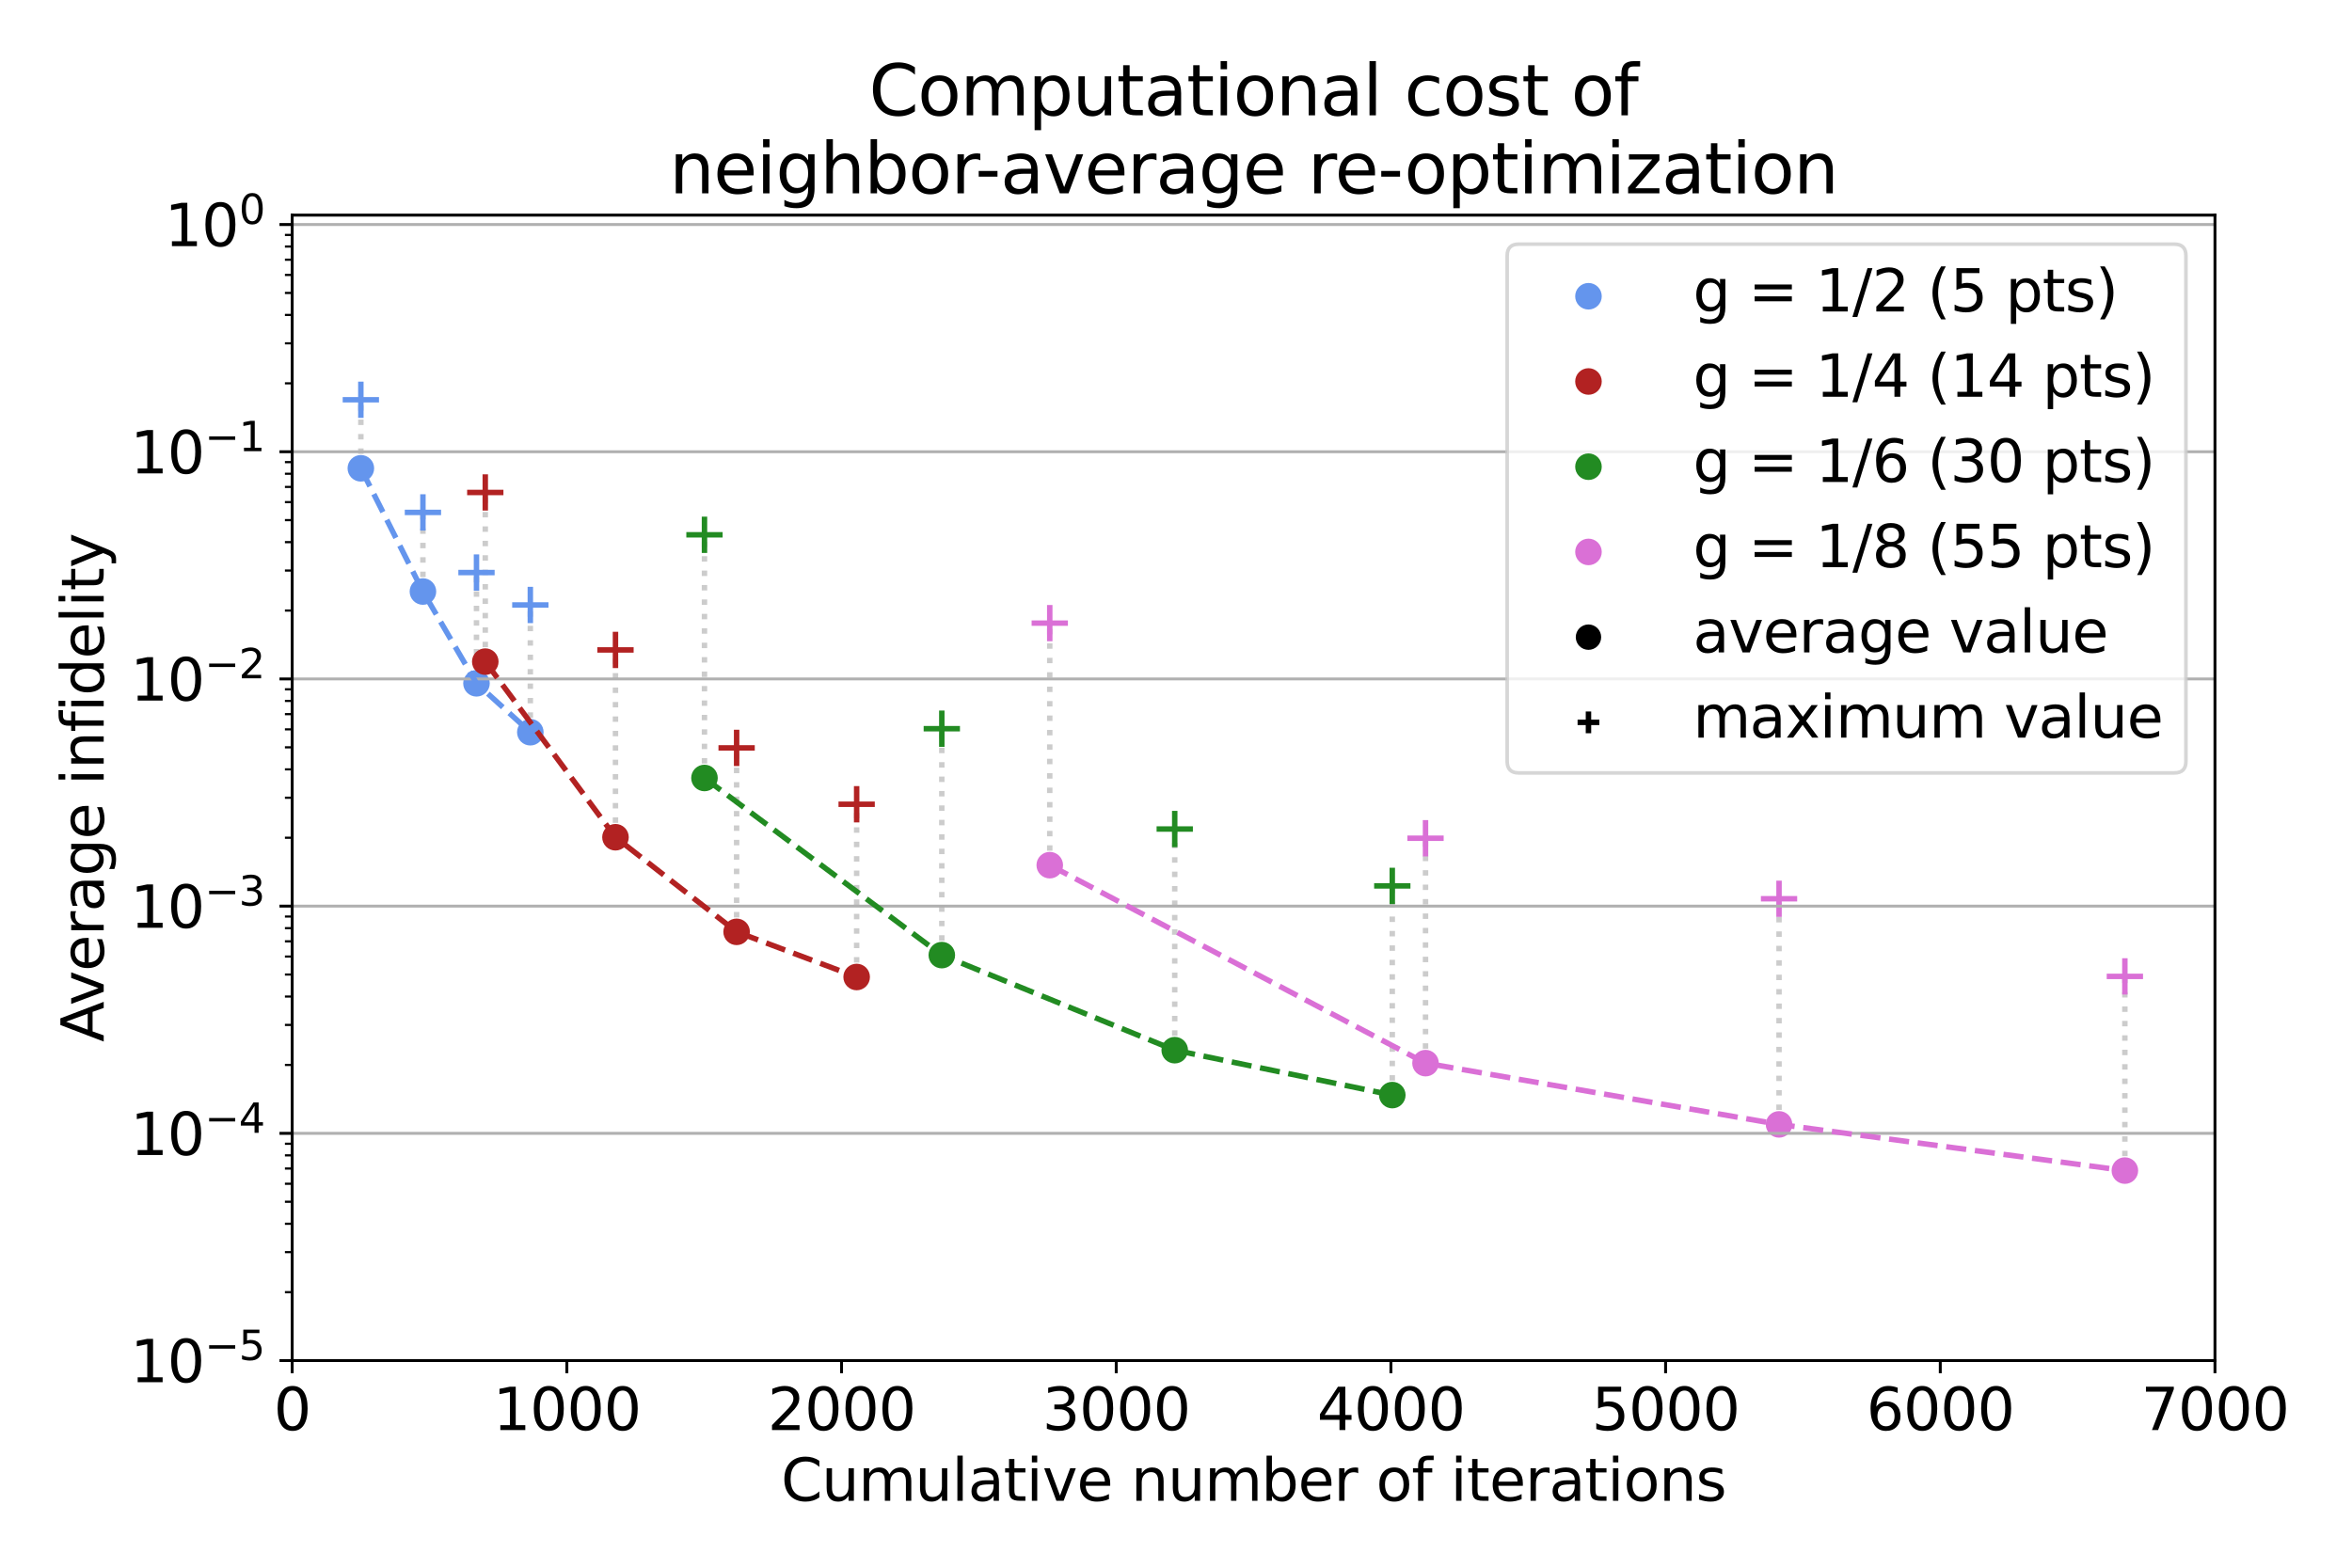<?xml version="1.0" encoding="utf-8" standalone="no"?>
<!DOCTYPE svg PUBLIC "-//W3C//DTD SVG 1.1//EN"
  "http://www.w3.org/Graphics/SVG/1.1/DTD/svg11.dtd">
<svg xmlns:xlink="http://www.w3.org/1999/xlink" width="648pt" height="432pt" viewBox="0 0 648 432" xmlns="http://www.w3.org/2000/svg" version="1.1">
 <defs>
  <style type="text/css">*{stroke-linejoin: round; stroke-linecap: butt}</style>
 </defs>
 <g id="figure_1">
  <g id="patch_1">
   <path d="M 0 432 
L 648 432 
L 648 0 
L 0 0 
z
" style="fill: #ffffff"/>
  </g>
  <g id="axes_1">
   <g id="patch_2">
    <path d="M 80.498 374.92 
L 610.245 374.92 
L 610.245 59.28 
L 80.498 59.28 
z
" style="fill: #ffffff"/>
   </g>
   <g id="line2d_1">
    <path d="M 99.418 129.05 
L 99.418 110.16 
" clip-path="url(#p701537fd81)" style="fill: none; stroke-dasharray: 1.5,2.475; stroke-dashoffset: 0; stroke: #cccccc; stroke-width: 1.5"/>
   </g>
   <g id="line2d_2">
    <path d="M 116.521 163.005 
L 116.521 141.204 
" clip-path="url(#p701537fd81)" style="fill: none; stroke-dasharray: 1.5,2.475; stroke-dashoffset: 0; stroke: #cccccc; stroke-width: 1.5"/>
   </g>
   <g id="line2d_3">
    <path d="M 131.278 188.297 
L 131.278 157.77 
" clip-path="url(#p701537fd81)" style="fill: none; stroke-dasharray: 1.5,2.475; stroke-dashoffset: 0; stroke: #cccccc; stroke-width: 1.5"/>
   </g>
   <g id="line2d_4">
    <path d="M 146.111 201.771 
L 146.111 166.704 
" clip-path="url(#p701537fd81)" style="fill: none; stroke-dasharray: 1.5,2.475; stroke-dashoffset: 0; stroke: #cccccc; stroke-width: 1.5"/>
   </g>
   <g id="line2d_5">
    <path d="M 133.7 182.323 
L 133.7 135.701 
" clip-path="url(#p701537fd81)" style="fill: none; stroke-dasharray: 1.5,2.475; stroke-dashoffset: 0; stroke: #cccccc; stroke-width: 1.5"/>
   </g>
   <g id="line2d_6">
    <path d="M 169.571 230.716 
L 169.571 179.101 
" clip-path="url(#p701537fd81)" style="fill: none; stroke-dasharray: 1.5,2.475; stroke-dashoffset: 0; stroke: #cccccc; stroke-width: 1.5"/>
   </g>
   <g id="line2d_7">
    <path d="M 202.946 256.782 
L 202.946 206.096 
" clip-path="url(#p701537fd81)" style="fill: none; stroke-dasharray: 1.5,2.475; stroke-dashoffset: 0; stroke: #cccccc; stroke-width: 1.5"/>
   </g>
   <g id="line2d_8">
    <path d="M 236.017 269.228 
L 236.017 221.628 
" clip-path="url(#p701537fd81)" style="fill: none; stroke-dasharray: 1.5,2.475; stroke-dashoffset: 0; stroke: #cccccc; stroke-width: 1.5"/>
   </g>
   <g id="line2d_9">
    <path d="M 194.091 214.385 
L 194.091 147.368 
" clip-path="url(#p701537fd81)" style="fill: none; stroke-dasharray: 1.5,2.475; stroke-dashoffset: 0; stroke: #cccccc; stroke-width: 1.5"/>
   </g>
   <g id="line2d_10">
    <path d="M 259.477 263.195 
L 259.477 200.797 
" clip-path="url(#p701537fd81)" style="fill: none; stroke-dasharray: 1.5,2.475; stroke-dashoffset: 0; stroke: #cccccc; stroke-width: 1.5"/>
   </g>
   <g id="line2d_11">
    <path d="M 323.652 289.393 
L 323.652 228.451 
" clip-path="url(#p701537fd81)" style="fill: none; stroke-dasharray: 1.5,2.475; stroke-dashoffset: 0; stroke: #cccccc; stroke-width: 1.5"/>
   </g>
   <g id="line2d_12">
    <path d="M 383.589 301.766 
L 383.589 244.128 
" clip-path="url(#p701537fd81)" style="fill: none; stroke-dasharray: 1.5,2.475; stroke-dashoffset: 0; stroke: #cccccc; stroke-width: 1.5"/>
   </g>
   <g id="line2d_13">
    <path d="M 289.219 238.409 
L 289.219 171.712 
" clip-path="url(#p701537fd81)" style="fill: none; stroke-dasharray: 1.5,2.475; stroke-dashoffset: 0; stroke: #cccccc; stroke-width: 1.5"/>
   </g>
   <g id="line2d_14">
    <path d="M 392.746 292.963 
L 392.746 230.986 
" clip-path="url(#p701537fd81)" style="fill: none; stroke-dasharray: 1.5,2.475; stroke-dashoffset: 0; stroke: #cccccc; stroke-width: 1.5"/>
   </g>
   <g id="line2d_15">
    <path d="M 490.144 309.839 
L 490.144 247.672 
" clip-path="url(#p701537fd81)" style="fill: none; stroke-dasharray: 1.5,2.475; stroke-dashoffset: 0; stroke: #cccccc; stroke-width: 1.5"/>
   </g>
   <g id="line2d_16">
    <path d="M 585.423 322.574 
L 585.423 269.061 
" clip-path="url(#p701537fd81)" style="fill: none; stroke-dasharray: 1.5,2.475; stroke-dashoffset: 0; stroke: #cccccc; stroke-width: 1.5"/>
   </g>
   <g id="PathCollection_1">
    <defs>
     <path id="me956a0ae10" d="M 0 3.162 
C 0.839 3.162 1.643 2.829 2.236 2.236 
C 2.829 1.643 3.162 0.839 3.162 0 
C 3.162 -0.839 2.829 -1.643 2.236 -2.236 
C 1.643 -2.829 0.839 -3.162 0 -3.162 
C -0.839 -3.162 -1.643 -2.829 -2.236 -2.236 
C -2.829 -1.643 -3.162 -0.839 -3.162 0 
C -3.162 0.839 -2.829 1.643 -2.236 2.236 
C -1.643 2.829 -0.839 3.162 0 3.162 
z
" style="stroke: #6495ed"/>
    </defs>
    <g clip-path="url(#p701537fd81)">
     <use xlink:href="#me956a0ae10" x="99.418" y="129.05" style="fill: #6495ed; stroke: #6495ed"/>
     <use xlink:href="#me956a0ae10" x="116.521" y="163.005" style="fill: #6495ed; stroke: #6495ed"/>
     <use xlink:href="#me956a0ae10" x="131.278" y="188.297" style="fill: #6495ed; stroke: #6495ed"/>
     <use xlink:href="#me956a0ae10" x="146.111" y="201.771" style="fill: #6495ed; stroke: #6495ed"/>
    </g>
   </g>
   <g id="PathCollection_2">
    <defs>
     <path id="mcde29a604f" d="M -5 0 
L 5 0 
M 0 5 
L 0 -5 
" style="stroke: #6495ed; stroke-width: 1.5"/>
    </defs>
    <g clip-path="url(#p701537fd81)">
     <use xlink:href="#mcde29a604f" x="99.418" y="110.16" style="fill: #6495ed; stroke: #6495ed; stroke-width: 1.5"/>
     <use xlink:href="#mcde29a604f" x="116.521" y="141.204" style="fill: #6495ed; stroke: #6495ed; stroke-width: 1.5"/>
     <use xlink:href="#mcde29a604f" x="131.278" y="157.77" style="fill: #6495ed; stroke: #6495ed; stroke-width: 1.5"/>
     <use xlink:href="#mcde29a604f" x="146.111" y="166.704" style="fill: #6495ed; stroke: #6495ed; stroke-width: 1.5"/>
    </g>
   </g>
   <g id="PathCollection_3">
    <defs>
     <path id="ma5c1833ad7" d="M 0 3.162 
C 0.839 3.162 1.643 2.829 2.236 2.236 
C 2.829 1.643 3.162 0.839 3.162 0 
C 3.162 -0.839 2.829 -1.643 2.236 -2.236 
C 1.643 -2.829 0.839 -3.162 0 -3.162 
C -0.839 -3.162 -1.643 -2.829 -2.236 -2.236 
C -2.829 -1.643 -3.162 -0.839 -3.162 0 
C -3.162 0.839 -2.829 1.643 -2.236 2.236 
C -1.643 2.829 -0.839 3.162 0 3.162 
z
" style="stroke: #b22222"/>
    </defs>
    <g clip-path="url(#p701537fd81)">
     <use xlink:href="#ma5c1833ad7" x="133.7" y="182.323" style="fill: #b22222; stroke: #b22222"/>
     <use xlink:href="#ma5c1833ad7" x="169.571" y="230.716" style="fill: #b22222; stroke: #b22222"/>
     <use xlink:href="#ma5c1833ad7" x="202.946" y="256.782" style="fill: #b22222; stroke: #b22222"/>
     <use xlink:href="#ma5c1833ad7" x="236.017" y="269.228" style="fill: #b22222; stroke: #b22222"/>
    </g>
   </g>
   <g id="PathCollection_4">
    <defs>
     <path id="m3a7e21e0d4" d="M -5 0 
L 5 0 
M 0 5 
L 0 -5 
" style="stroke: #b22222; stroke-width: 1.5"/>
    </defs>
    <g clip-path="url(#p701537fd81)">
     <use xlink:href="#m3a7e21e0d4" x="133.7" y="135.701" style="fill: #b22222; stroke: #b22222; stroke-width: 1.5"/>
     <use xlink:href="#m3a7e21e0d4" x="169.571" y="179.101" style="fill: #b22222; stroke: #b22222; stroke-width: 1.5"/>
     <use xlink:href="#m3a7e21e0d4" x="202.946" y="206.096" style="fill: #b22222; stroke: #b22222; stroke-width: 1.5"/>
     <use xlink:href="#m3a7e21e0d4" x="236.017" y="221.628" style="fill: #b22222; stroke: #b22222; stroke-width: 1.5"/>
    </g>
   </g>
   <g id="PathCollection_5">
    <defs>
     <path id="mf550de1237" d="M 0 3.162 
C 0.839 3.162 1.643 2.829 2.236 2.236 
C 2.829 1.643 3.162 0.839 3.162 0 
C 3.162 -0.839 2.829 -1.643 2.236 -2.236 
C 1.643 -2.829 0.839 -3.162 0 -3.162 
C -0.839 -3.162 -1.643 -2.829 -2.236 -2.236 
C -2.829 -1.643 -3.162 -0.839 -3.162 0 
C -3.162 0.839 -2.829 1.643 -2.236 2.236 
C -1.643 2.829 -0.839 3.162 0 3.162 
z
" style="stroke: #228b22"/>
    </defs>
    <g clip-path="url(#p701537fd81)">
     <use xlink:href="#mf550de1237" x="194.091" y="214.385" style="fill: #228b22; stroke: #228b22"/>
     <use xlink:href="#mf550de1237" x="259.477" y="263.195" style="fill: #228b22; stroke: #228b22"/>
     <use xlink:href="#mf550de1237" x="323.652" y="289.393" style="fill: #228b22; stroke: #228b22"/>
     <use xlink:href="#mf550de1237" x="383.589" y="301.766" style="fill: #228b22; stroke: #228b22"/>
    </g>
   </g>
   <g id="PathCollection_6">
    <defs>
     <path id="m937c0871f6" d="M -5 0 
L 5 0 
M 0 5 
L 0 -5 
" style="stroke: #228b22; stroke-width: 1.5"/>
    </defs>
    <g clip-path="url(#p701537fd81)">
     <use xlink:href="#m937c0871f6" x="194.091" y="147.368" style="fill: #228b22; stroke: #228b22; stroke-width: 1.5"/>
     <use xlink:href="#m937c0871f6" x="259.477" y="200.797" style="fill: #228b22; stroke: #228b22; stroke-width: 1.5"/>
     <use xlink:href="#m937c0871f6" x="323.652" y="228.451" style="fill: #228b22; stroke: #228b22; stroke-width: 1.5"/>
     <use xlink:href="#m937c0871f6" x="383.589" y="244.128" style="fill: #228b22; stroke: #228b22; stroke-width: 1.5"/>
    </g>
   </g>
   <g id="PathCollection_7">
    <defs>
     <path id="m64f7e669d4" d="M 0 3.162 
C 0.839 3.162 1.643 2.829 2.236 2.236 
C 2.829 1.643 3.162 0.839 3.162 0 
C 3.162 -0.839 2.829 -1.643 2.236 -2.236 
C 1.643 -2.829 0.839 -3.162 0 -3.162 
C -0.839 -3.162 -1.643 -2.829 -2.236 -2.236 
C -2.829 -1.643 -3.162 -0.839 -3.162 0 
C -3.162 0.839 -2.829 1.643 -2.236 2.236 
C -1.643 2.829 -0.839 3.162 0 3.162 
z
" style="stroke: #da70d6"/>
    </defs>
    <g clip-path="url(#p701537fd81)">
     <use xlink:href="#m64f7e669d4" x="289.219" y="238.409" style="fill: #da70d6; stroke: #da70d6"/>
     <use xlink:href="#m64f7e669d4" x="392.746" y="292.963" style="fill: #da70d6; stroke: #da70d6"/>
     <use xlink:href="#m64f7e669d4" x="490.144" y="309.839" style="fill: #da70d6; stroke: #da70d6"/>
     <use xlink:href="#m64f7e669d4" x="585.423" y="322.574" style="fill: #da70d6; stroke: #da70d6"/>
    </g>
   </g>
   <g id="PathCollection_8">
    <defs>
     <path id="m07256c9d58" d="M -5 0 
L 5 0 
M 0 5 
L 0 -5 
" style="stroke: #da70d6; stroke-width: 1.5"/>
    </defs>
    <g clip-path="url(#p701537fd81)">
     <use xlink:href="#m07256c9d58" x="289.219" y="171.712" style="fill: #da70d6; stroke: #da70d6; stroke-width: 1.5"/>
     <use xlink:href="#m07256c9d58" x="392.746" y="230.986" style="fill: #da70d6; stroke: #da70d6; stroke-width: 1.5"/>
     <use xlink:href="#m07256c9d58" x="490.144" y="247.672" style="fill: #da70d6; stroke: #da70d6; stroke-width: 1.5"/>
     <use xlink:href="#m07256c9d58" x="585.423" y="269.061" style="fill: #da70d6; stroke: #da70d6; stroke-width: 1.5"/>
    </g>
   </g>
   <g id="PathCollection_9">
    <defs>
     <path id="m4bf9d108ce" d="M 0 3 
C 0.796 3 1.559 2.684 2.121 2.121 
C 2.684 1.559 3 0.796 3 0 
C 3 -0.796 2.684 -1.559 2.121 -2.121 
C 1.559 -2.684 0.796 -3 0 -3 
C -0.796 -3 -1.559 -2.684 -2.121 -2.121 
C -2.684 -1.559 -3 -0.796 -3 0 
C -3 0.796 -2.684 1.559 -2.121 2.121 
C -1.559 2.684 -0.796 3 0 3 
z
" style="stroke: #000000"/>
    </defs>
    <g clip-path="url(#p701537fd81)"/>
   </g>
   <g id="PathCollection_10">
    <defs>
     <path id="m5534b0e1f9" d="M -3 0 
L 3 0 
M 0 3 
L 0 -3 
" style="stroke: #000000; stroke-width: 1.5"/>
    </defs>
    <g clip-path="url(#p701537fd81)"/>
   </g>
   <g id="matplotlib.axis_1">
    <g id="xtick_1">
     <g id="line2d_17">
      <defs>
       <path id="m7ca8eda89b" d="M 0 0 
L 0 3.5 
" style="stroke: #000000; stroke-width: 0.8"/>
      </defs>
      <g>
       <use xlink:href="#m7ca8eda89b" x="80.498" y="374.92" style="stroke: #000000; stroke-width: 0.8"/>
      </g>
     </g>
     <g id="text_1">
      <!-- 0 -->
      <g transform="translate(75.408 394.077)scale(0.16 -0.16)">
       <defs>
        <path id="DejaVuSans-30" d="M 2034 4250 
Q 1547 4250 1301 3770 
Q 1056 3291 1056 2328 
Q 1056 1369 1301 889 
Q 1547 409 2034 409 
Q 2525 409 2770 889 
Q 3016 1369 3016 2328 
Q 3016 3291 2770 3770 
Q 2525 4250 2034 4250 
z
M 2034 4750 
Q 2819 4750 3233 4129 
Q 3647 3509 3647 2328 
Q 3647 1150 3233 529 
Q 2819 -91 2034 -91 
Q 1250 -91 836 529 
Q 422 1150 422 2328 
Q 422 3509 836 4129 
Q 1250 4750 2034 4750 
z
" transform="scale(0.016)"/>
       </defs>
       <use xlink:href="#DejaVuSans-30"/>
      </g>
     </g>
    </g>
    <g id="xtick_2">
     <g id="line2d_18">
      <g>
       <use xlink:href="#m7ca8eda89b" x="156.176" y="374.92" style="stroke: #000000; stroke-width: 0.8"/>
      </g>
     </g>
     <g id="text_2">
      <!-- 1000 -->
      <g transform="translate(135.816 394.077)scale(0.16 -0.16)">
       <defs>
        <path id="DejaVuSans-31" d="M 794 531 
L 1825 531 
L 1825 4091 
L 703 3866 
L 703 4441 
L 1819 4666 
L 2450 4666 
L 2450 531 
L 3481 531 
L 3481 0 
L 794 0 
L 794 531 
z
" transform="scale(0.016)"/>
       </defs>
       <use xlink:href="#DejaVuSans-31"/>
       <use xlink:href="#DejaVuSans-30" x="63.623"/>
       <use xlink:href="#DejaVuSans-30" x="127.246"/>
       <use xlink:href="#DejaVuSans-30" x="190.869"/>
      </g>
     </g>
    </g>
    <g id="xtick_3">
     <g id="line2d_19">
      <g>
       <use xlink:href="#m7ca8eda89b" x="231.855" y="374.92" style="stroke: #000000; stroke-width: 0.8"/>
      </g>
     </g>
     <g id="text_3">
      <!-- 2000 -->
      <g transform="translate(211.495 394.077)scale(0.16 -0.16)">
       <defs>
        <path id="DejaVuSans-32" d="M 1228 531 
L 3431 531 
L 3431 0 
L 469 0 
L 469 531 
Q 828 903 1448 1529 
Q 2069 2156 2228 2338 
Q 2531 2678 2651 2914 
Q 2772 3150 2772 3378 
Q 2772 3750 2511 3984 
Q 2250 4219 1831 4219 
Q 1534 4219 1204 4116 
Q 875 4013 500 3803 
L 500 4441 
Q 881 4594 1212 4672 
Q 1544 4750 1819 4750 
Q 2544 4750 2975 4387 
Q 3406 4025 3406 3419 
Q 3406 3131 3298 2873 
Q 3191 2616 2906 2266 
Q 2828 2175 2409 1742 
Q 1991 1309 1228 531 
z
" transform="scale(0.016)"/>
       </defs>
       <use xlink:href="#DejaVuSans-32"/>
       <use xlink:href="#DejaVuSans-30" x="63.623"/>
       <use xlink:href="#DejaVuSans-30" x="127.246"/>
       <use xlink:href="#DejaVuSans-30" x="190.869"/>
      </g>
     </g>
    </g>
    <g id="xtick_4">
     <g id="line2d_20">
      <g>
       <use xlink:href="#m7ca8eda89b" x="307.533" y="374.92" style="stroke: #000000; stroke-width: 0.8"/>
      </g>
     </g>
     <g id="text_4">
      <!-- 3000 -->
      <g transform="translate(287.173 394.077)scale(0.16 -0.16)">
       <defs>
        <path id="DejaVuSans-33" d="M 2597 2516 
Q 3050 2419 3304 2112 
Q 3559 1806 3559 1356 
Q 3559 666 3084 287 
Q 2609 -91 1734 -91 
Q 1441 -91 1130 -33 
Q 819 25 488 141 
L 488 750 
Q 750 597 1062 519 
Q 1375 441 1716 441 
Q 2309 441 2620 675 
Q 2931 909 2931 1356 
Q 2931 1769 2642 2001 
Q 2353 2234 1838 2234 
L 1294 2234 
L 1294 2753 
L 1863 2753 
Q 2328 2753 2575 2939 
Q 2822 3125 2822 3475 
Q 2822 3834 2567 4026 
Q 2313 4219 1838 4219 
Q 1578 4219 1281 4162 
Q 984 4106 628 3988 
L 628 4550 
Q 988 4650 1302 4700 
Q 1616 4750 1894 4750 
Q 2613 4750 3031 4423 
Q 3450 4097 3450 3541 
Q 3450 3153 3228 2886 
Q 3006 2619 2597 2516 
z
" transform="scale(0.016)"/>
       </defs>
       <use xlink:href="#DejaVuSans-33"/>
       <use xlink:href="#DejaVuSans-30" x="63.623"/>
       <use xlink:href="#DejaVuSans-30" x="127.246"/>
       <use xlink:href="#DejaVuSans-30" x="190.869"/>
      </g>
     </g>
    </g>
    <g id="xtick_5">
     <g id="line2d_21">
      <g>
       <use xlink:href="#m7ca8eda89b" x="383.211" y="374.92" style="stroke: #000000; stroke-width: 0.8"/>
      </g>
     </g>
     <g id="text_5">
      <!-- 4000 -->
      <g transform="translate(362.851 394.077)scale(0.16 -0.16)">
       <defs>
        <path id="DejaVuSans-34" d="M 2419 4116 
L 825 1625 
L 2419 1625 
L 2419 4116 
z
M 2253 4666 
L 3047 4666 
L 3047 1625 
L 3713 1625 
L 3713 1100 
L 3047 1100 
L 3047 0 
L 2419 0 
L 2419 1100 
L 313 1100 
L 313 1709 
L 2253 4666 
z
" transform="scale(0.016)"/>
       </defs>
       <use xlink:href="#DejaVuSans-34"/>
       <use xlink:href="#DejaVuSans-30" x="63.623"/>
       <use xlink:href="#DejaVuSans-30" x="127.246"/>
       <use xlink:href="#DejaVuSans-30" x="190.869"/>
      </g>
     </g>
    </g>
    <g id="xtick_6">
     <g id="line2d_22">
      <g>
       <use xlink:href="#m7ca8eda89b" x="458.889" y="374.92" style="stroke: #000000; stroke-width: 0.8"/>
      </g>
     </g>
     <g id="text_6">
      <!-- 5000 -->
      <g transform="translate(438.529 394.077)scale(0.16 -0.16)">
       <defs>
        <path id="DejaVuSans-35" d="M 691 4666 
L 3169 4666 
L 3169 4134 
L 1269 4134 
L 1269 2991 
Q 1406 3038 1543 3061 
Q 1681 3084 1819 3084 
Q 2600 3084 3056 2656 
Q 3513 2228 3513 1497 
Q 3513 744 3044 326 
Q 2575 -91 1722 -91 
Q 1428 -91 1123 -41 
Q 819 9 494 109 
L 494 744 
Q 775 591 1075 516 
Q 1375 441 1709 441 
Q 2250 441 2565 725 
Q 2881 1009 2881 1497 
Q 2881 1984 2565 2268 
Q 2250 2553 1709 2553 
Q 1456 2553 1204 2497 
Q 953 2441 691 2322 
L 691 4666 
z
" transform="scale(0.016)"/>
       </defs>
       <use xlink:href="#DejaVuSans-35"/>
       <use xlink:href="#DejaVuSans-30" x="63.623"/>
       <use xlink:href="#DejaVuSans-30" x="127.246"/>
       <use xlink:href="#DejaVuSans-30" x="190.869"/>
      </g>
     </g>
    </g>
    <g id="xtick_7">
     <g id="line2d_23">
      <g>
       <use xlink:href="#m7ca8eda89b" x="534.567" y="374.92" style="stroke: #000000; stroke-width: 0.8"/>
      </g>
     </g>
     <g id="text_7">
      <!-- 6000 -->
      <g transform="translate(514.207 394.077)scale(0.16 -0.16)">
       <defs>
        <path id="DejaVuSans-36" d="M 2113 2584 
Q 1688 2584 1439 2293 
Q 1191 2003 1191 1497 
Q 1191 994 1439 701 
Q 1688 409 2113 409 
Q 2538 409 2786 701 
Q 3034 994 3034 1497 
Q 3034 2003 2786 2293 
Q 2538 2584 2113 2584 
z
M 3366 4563 
L 3366 3988 
Q 3128 4100 2886 4159 
Q 2644 4219 2406 4219 
Q 1781 4219 1451 3797 
Q 1122 3375 1075 2522 
Q 1259 2794 1537 2939 
Q 1816 3084 2150 3084 
Q 2853 3084 3261 2657 
Q 3669 2231 3669 1497 
Q 3669 778 3244 343 
Q 2819 -91 2113 -91 
Q 1303 -91 875 529 
Q 447 1150 447 2328 
Q 447 3434 972 4092 
Q 1497 4750 2381 4750 
Q 2619 4750 2861 4703 
Q 3103 4656 3366 4563 
z
" transform="scale(0.016)"/>
       </defs>
       <use xlink:href="#DejaVuSans-36"/>
       <use xlink:href="#DejaVuSans-30" x="63.623"/>
       <use xlink:href="#DejaVuSans-30" x="127.246"/>
       <use xlink:href="#DejaVuSans-30" x="190.869"/>
      </g>
     </g>
    </g>
    <g id="xtick_8">
     <g id="line2d_24">
      <g>
       <use xlink:href="#m7ca8eda89b" x="610.245" y="374.92" style="stroke: #000000; stroke-width: 0.8"/>
      </g>
     </g>
     <g id="text_8">
      <!-- 7000 -->
      <g transform="translate(589.885 394.077)scale(0.16 -0.16)">
       <defs>
        <path id="DejaVuSans-37" d="M 525 4666 
L 3525 4666 
L 3525 4397 
L 1831 0 
L 1172 0 
L 2766 4134 
L 525 4134 
L 525 4666 
z
" transform="scale(0.016)"/>
       </defs>
       <use xlink:href="#DejaVuSans-37"/>
       <use xlink:href="#DejaVuSans-30" x="63.623"/>
       <use xlink:href="#DejaVuSans-30" x="127.246"/>
       <use xlink:href="#DejaVuSans-30" x="190.869"/>
      </g>
     </g>
    </g>
    <g id="text_9">
     <!-- Cumulative number of iterations -->
     <g transform="translate(215.187 413.562)scale(0.16 -0.16)">
      <defs>
       <path id="DejaVuSans-43" d="M 4122 4306 
L 4122 3641 
Q 3803 3938 3442 4084 
Q 3081 4231 2675 4231 
Q 1875 4231 1450 3742 
Q 1025 3253 1025 2328 
Q 1025 1406 1450 917 
Q 1875 428 2675 428 
Q 3081 428 3442 575 
Q 3803 722 4122 1019 
L 4122 359 
Q 3791 134 3420 21 
Q 3050 -91 2638 -91 
Q 1578 -91 968 557 
Q 359 1206 359 2328 
Q 359 3453 968 4101 
Q 1578 4750 2638 4750 
Q 3056 4750 3426 4639 
Q 3797 4528 4122 4306 
z
" transform="scale(0.016)"/>
       <path id="DejaVuSans-75" d="M 544 1381 
L 544 3500 
L 1119 3500 
L 1119 1403 
Q 1119 906 1312 657 
Q 1506 409 1894 409 
Q 2359 409 2629 706 
Q 2900 1003 2900 1516 
L 2900 3500 
L 3475 3500 
L 3475 0 
L 2900 0 
L 2900 538 
Q 2691 219 2414 64 
Q 2138 -91 1772 -91 
Q 1169 -91 856 284 
Q 544 659 544 1381 
z
M 1991 3584 
L 1991 3584 
z
" transform="scale(0.016)"/>
       <path id="DejaVuSans-6d" d="M 3328 2828 
Q 3544 3216 3844 3400 
Q 4144 3584 4550 3584 
Q 5097 3584 5394 3201 
Q 5691 2819 5691 2113 
L 5691 0 
L 5113 0 
L 5113 2094 
Q 5113 2597 4934 2840 
Q 4756 3084 4391 3084 
Q 3944 3084 3684 2787 
Q 3425 2491 3425 1978 
L 3425 0 
L 2847 0 
L 2847 2094 
Q 2847 2600 2669 2842 
Q 2491 3084 2119 3084 
Q 1678 3084 1418 2786 
Q 1159 2488 1159 1978 
L 1159 0 
L 581 0 
L 581 3500 
L 1159 3500 
L 1159 2956 
Q 1356 3278 1631 3431 
Q 1906 3584 2284 3584 
Q 2666 3584 2933 3390 
Q 3200 3197 3328 2828 
z
" transform="scale(0.016)"/>
       <path id="DejaVuSans-6c" d="M 603 4863 
L 1178 4863 
L 1178 0 
L 603 0 
L 603 4863 
z
" transform="scale(0.016)"/>
       <path id="DejaVuSans-61" d="M 2194 1759 
Q 1497 1759 1228 1600 
Q 959 1441 959 1056 
Q 959 750 1161 570 
Q 1363 391 1709 391 
Q 2188 391 2477 730 
Q 2766 1069 2766 1631 
L 2766 1759 
L 2194 1759 
z
M 3341 1997 
L 3341 0 
L 2766 0 
L 2766 531 
Q 2569 213 2275 61 
Q 1981 -91 1556 -91 
Q 1019 -91 701 211 
Q 384 513 384 1019 
Q 384 1609 779 1909 
Q 1175 2209 1959 2209 
L 2766 2209 
L 2766 2266 
Q 2766 2663 2505 2880 
Q 2244 3097 1772 3097 
Q 1472 3097 1187 3025 
Q 903 2953 641 2809 
L 641 3341 
Q 956 3463 1253 3523 
Q 1550 3584 1831 3584 
Q 2591 3584 2966 3190 
Q 3341 2797 3341 1997 
z
" transform="scale(0.016)"/>
       <path id="DejaVuSans-74" d="M 1172 4494 
L 1172 3500 
L 2356 3500 
L 2356 3053 
L 1172 3053 
L 1172 1153 
Q 1172 725 1289 603 
Q 1406 481 1766 481 
L 2356 481 
L 2356 0 
L 1766 0 
Q 1100 0 847 248 
Q 594 497 594 1153 
L 594 3053 
L 172 3053 
L 172 3500 
L 594 3500 
L 594 4494 
L 1172 4494 
z
" transform="scale(0.016)"/>
       <path id="DejaVuSans-69" d="M 603 3500 
L 1178 3500 
L 1178 0 
L 603 0 
L 603 3500 
z
M 603 4863 
L 1178 4863 
L 1178 4134 
L 603 4134 
L 603 4863 
z
" transform="scale(0.016)"/>
       <path id="DejaVuSans-76" d="M 191 3500 
L 800 3500 
L 1894 563 
L 2988 3500 
L 3597 3500 
L 2284 0 
L 1503 0 
L 191 3500 
z
" transform="scale(0.016)"/>
       <path id="DejaVuSans-65" d="M 3597 1894 
L 3597 1613 
L 953 1613 
Q 991 1019 1311 708 
Q 1631 397 2203 397 
Q 2534 397 2845 478 
Q 3156 559 3463 722 
L 3463 178 
Q 3153 47 2828 -22 
Q 2503 -91 2169 -91 
Q 1331 -91 842 396 
Q 353 884 353 1716 
Q 353 2575 817 3079 
Q 1281 3584 2069 3584 
Q 2775 3584 3186 3129 
Q 3597 2675 3597 1894 
z
M 3022 2063 
Q 3016 2534 2758 2815 
Q 2500 3097 2075 3097 
Q 1594 3097 1305 2825 
Q 1016 2553 972 2059 
L 3022 2063 
z
" transform="scale(0.016)"/>
       <path id="DejaVuSans-20" transform="scale(0.016)"/>
       <path id="DejaVuSans-6e" d="M 3513 2113 
L 3513 0 
L 2938 0 
L 2938 2094 
Q 2938 2591 2744 2837 
Q 2550 3084 2163 3084 
Q 1697 3084 1428 2787 
Q 1159 2491 1159 1978 
L 1159 0 
L 581 0 
L 581 3500 
L 1159 3500 
L 1159 2956 
Q 1366 3272 1645 3428 
Q 1925 3584 2291 3584 
Q 2894 3584 3203 3211 
Q 3513 2838 3513 2113 
z
" transform="scale(0.016)"/>
       <path id="DejaVuSans-62" d="M 3116 1747 
Q 3116 2381 2855 2742 
Q 2594 3103 2138 3103 
Q 1681 3103 1420 2742 
Q 1159 2381 1159 1747 
Q 1159 1113 1420 752 
Q 1681 391 2138 391 
Q 2594 391 2855 752 
Q 3116 1113 3116 1747 
z
M 1159 2969 
Q 1341 3281 1617 3432 
Q 1894 3584 2278 3584 
Q 2916 3584 3314 3078 
Q 3713 2572 3713 1747 
Q 3713 922 3314 415 
Q 2916 -91 2278 -91 
Q 1894 -91 1617 61 
Q 1341 213 1159 525 
L 1159 0 
L 581 0 
L 581 4863 
L 1159 4863 
L 1159 2969 
z
" transform="scale(0.016)"/>
       <path id="DejaVuSans-72" d="M 2631 2963 
Q 2534 3019 2420 3045 
Q 2306 3072 2169 3072 
Q 1681 3072 1420 2755 
Q 1159 2438 1159 1844 
L 1159 0 
L 581 0 
L 581 3500 
L 1159 3500 
L 1159 2956 
Q 1341 3275 1631 3429 
Q 1922 3584 2338 3584 
Q 2397 3584 2469 3576 
Q 2541 3569 2628 3553 
L 2631 2963 
z
" transform="scale(0.016)"/>
       <path id="DejaVuSans-6f" d="M 1959 3097 
Q 1497 3097 1228 2736 
Q 959 2375 959 1747 
Q 959 1119 1226 758 
Q 1494 397 1959 397 
Q 2419 397 2687 759 
Q 2956 1122 2956 1747 
Q 2956 2369 2687 2733 
Q 2419 3097 1959 3097 
z
M 1959 3584 
Q 2709 3584 3137 3096 
Q 3566 2609 3566 1747 
Q 3566 888 3137 398 
Q 2709 -91 1959 -91 
Q 1206 -91 779 398 
Q 353 888 353 1747 
Q 353 2609 779 3096 
Q 1206 3584 1959 3584 
z
" transform="scale(0.016)"/>
       <path id="DejaVuSans-66" d="M 2375 4863 
L 2375 4384 
L 1825 4384 
Q 1516 4384 1395 4259 
Q 1275 4134 1275 3809 
L 1275 3500 
L 2222 3500 
L 2222 3053 
L 1275 3053 
L 1275 0 
L 697 0 
L 697 3053 
L 147 3053 
L 147 3500 
L 697 3500 
L 697 3744 
Q 697 4328 969 4595 
Q 1241 4863 1831 4863 
L 2375 4863 
z
" transform="scale(0.016)"/>
       <path id="DejaVuSans-73" d="M 2834 3397 
L 2834 2853 
Q 2591 2978 2328 3040 
Q 2066 3103 1784 3103 
Q 1356 3103 1142 2972 
Q 928 2841 928 2578 
Q 928 2378 1081 2264 
Q 1234 2150 1697 2047 
L 1894 2003 
Q 2506 1872 2764 1633 
Q 3022 1394 3022 966 
Q 3022 478 2636 193 
Q 2250 -91 1575 -91 
Q 1294 -91 989 -36 
Q 684 19 347 128 
L 347 722 
Q 666 556 975 473 
Q 1284 391 1588 391 
Q 1994 391 2212 530 
Q 2431 669 2431 922 
Q 2431 1156 2273 1281 
Q 2116 1406 1581 1522 
L 1381 1569 
Q 847 1681 609 1914 
Q 372 2147 372 2553 
Q 372 3047 722 3315 
Q 1072 3584 1716 3584 
Q 2034 3584 2315 3537 
Q 2597 3491 2834 3397 
z
" transform="scale(0.016)"/>
      </defs>
      <use xlink:href="#DejaVuSans-43"/>
      <use xlink:href="#DejaVuSans-75" x="69.824"/>
      <use xlink:href="#DejaVuSans-6d" x="133.203"/>
      <use xlink:href="#DejaVuSans-75" x="230.615"/>
      <use xlink:href="#DejaVuSans-6c" x="293.994"/>
      <use xlink:href="#DejaVuSans-61" x="321.777"/>
      <use xlink:href="#DejaVuSans-74" x="383.057"/>
      <use xlink:href="#DejaVuSans-69" x="422.266"/>
      <use xlink:href="#DejaVuSans-76" x="450.049"/>
      <use xlink:href="#DejaVuSans-65" x="509.229"/>
      <use xlink:href="#DejaVuSans-20" x="570.752"/>
      <use xlink:href="#DejaVuSans-6e" x="602.539"/>
      <use xlink:href="#DejaVuSans-75" x="665.918"/>
      <use xlink:href="#DejaVuSans-6d" x="729.297"/>
      <use xlink:href="#DejaVuSans-62" x="826.709"/>
      <use xlink:href="#DejaVuSans-65" x="890.186"/>
      <use xlink:href="#DejaVuSans-72" x="951.709"/>
      <use xlink:href="#DejaVuSans-20" x="992.822"/>
      <use xlink:href="#DejaVuSans-6f" x="1024.609"/>
      <use xlink:href="#DejaVuSans-66" x="1085.791"/>
      <use xlink:href="#DejaVuSans-20" x="1120.996"/>
      <use xlink:href="#DejaVuSans-69" x="1152.783"/>
      <use xlink:href="#DejaVuSans-74" x="1180.566"/>
      <use xlink:href="#DejaVuSans-65" x="1219.775"/>
      <use xlink:href="#DejaVuSans-72" x="1281.299"/>
      <use xlink:href="#DejaVuSans-61" x="1322.412"/>
      <use xlink:href="#DejaVuSans-74" x="1383.691"/>
      <use xlink:href="#DejaVuSans-69" x="1422.9"/>
      <use xlink:href="#DejaVuSans-6f" x="1450.684"/>
      <use xlink:href="#DejaVuSans-6e" x="1511.865"/>
      <use xlink:href="#DejaVuSans-73" x="1575.244"/>
     </g>
    </g>
   </g>
   <g id="matplotlib.axis_2">
    <g id="ytick_1">
     <g id="line2d_25">
      <path d="M 80.498 374.92 
L 610.245 374.92 
" clip-path="url(#p701537fd81)" style="fill: none; stroke: #b0b0b0; stroke-width: 0.8; stroke-linecap: square"/>
     </g>
     <g id="line2d_26">
      <defs>
       <path id="m0ed0ec3791" d="M 0 0 
L -3.5 0 
" style="stroke: #000000; stroke-width: 0.8"/>
      </defs>
      <g>
       <use xlink:href="#m0ed0ec3791" x="80.498" y="374.92" style="stroke: #000000; stroke-width: 0.8"/>
      </g>
     </g>
     <g id="text_10">
      <!-- $\mathdefault{10^{-5}}$ -->
      <g transform="translate(35.898 380.999)scale(0.16 -0.16)">
       <defs>
        <path id="DejaVuSans-2212" d="M 678 2272 
L 4684 2272 
L 4684 1741 
L 678 1741 
L 678 2272 
z
" transform="scale(0.016)"/>
       </defs>
       <use xlink:href="#DejaVuSans-31" transform="translate(0 0.684)"/>
       <use xlink:href="#DejaVuSans-30" transform="translate(63.623 0.684)"/>
       <use xlink:href="#DejaVuSans-2212" transform="translate(128.203 38.966)scale(0.7)"/>
       <use xlink:href="#DejaVuSans-35" transform="translate(186.855 38.966)scale(0.7)"/>
      </g>
     </g>
    </g>
    <g id="ytick_2">
     <g id="line2d_27">
      <path d="M 80.498 312.31 
L 610.245 312.31 
" clip-path="url(#p701537fd81)" style="fill: none; stroke: #b0b0b0; stroke-width: 0.8; stroke-linecap: square"/>
     </g>
     <g id="line2d_28">
      <g>
       <use xlink:href="#m0ed0ec3791" x="80.498" y="312.31" style="stroke: #000000; stroke-width: 0.8"/>
      </g>
     </g>
     <g id="text_11">
      <!-- $\mathdefault{10^{-4}}$ -->
      <g transform="translate(35.898 318.389)scale(0.16 -0.16)">
       <use xlink:href="#DejaVuSans-31" transform="translate(0 0.684)"/>
       <use xlink:href="#DejaVuSans-30" transform="translate(63.623 0.684)"/>
       <use xlink:href="#DejaVuSans-2212" transform="translate(128.203 38.966)scale(0.7)"/>
       <use xlink:href="#DejaVuSans-34" transform="translate(186.855 38.966)scale(0.7)"/>
      </g>
     </g>
    </g>
    <g id="ytick_3">
     <g id="line2d_29">
      <path d="M 80.498 249.701 
L 610.245 249.701 
" clip-path="url(#p701537fd81)" style="fill: none; stroke: #b0b0b0; stroke-width: 0.8; stroke-linecap: square"/>
     </g>
     <g id="line2d_30">
      <g>
       <use xlink:href="#m0ed0ec3791" x="80.498" y="249.701" style="stroke: #000000; stroke-width: 0.8"/>
      </g>
     </g>
     <g id="text_12">
      <!-- $\mathdefault{10^{-3}}$ -->
      <g transform="translate(35.898 255.779)scale(0.16 -0.16)">
       <use xlink:href="#DejaVuSans-31" transform="translate(0 0.766)"/>
       <use xlink:href="#DejaVuSans-30" transform="translate(63.623 0.766)"/>
       <use xlink:href="#DejaVuSans-2212" transform="translate(128.203 39.047)scale(0.7)"/>
       <use xlink:href="#DejaVuSans-33" transform="translate(186.855 39.047)scale(0.7)"/>
      </g>
     </g>
    </g>
    <g id="ytick_4">
     <g id="line2d_31">
      <path d="M 80.498 187.091 
L 610.245 187.091 
" clip-path="url(#p701537fd81)" style="fill: none; stroke: #b0b0b0; stroke-width: 0.8; stroke-linecap: square"/>
     </g>
     <g id="line2d_32">
      <g>
       <use xlink:href="#m0ed0ec3791" x="80.498" y="187.091" style="stroke: #000000; stroke-width: 0.8"/>
      </g>
     </g>
     <g id="text_13">
      <!-- $\mathdefault{10^{-2}}$ -->
      <g transform="translate(35.898 193.17)scale(0.16 -0.16)">
       <use xlink:href="#DejaVuSans-31" transform="translate(0 0.766)"/>
       <use xlink:href="#DejaVuSans-30" transform="translate(63.623 0.766)"/>
       <use xlink:href="#DejaVuSans-2212" transform="translate(128.203 39.047)scale(0.7)"/>
       <use xlink:href="#DejaVuSans-32" transform="translate(186.855 39.047)scale(0.7)"/>
      </g>
     </g>
    </g>
    <g id="ytick_5">
     <g id="line2d_33">
      <path d="M 80.498 124.481 
L 610.245 124.481 
" clip-path="url(#p701537fd81)" style="fill: none; stroke: #b0b0b0; stroke-width: 0.8; stroke-linecap: square"/>
     </g>
     <g id="line2d_34">
      <g>
       <use xlink:href="#m0ed0ec3791" x="80.498" y="124.481" style="stroke: #000000; stroke-width: 0.8"/>
      </g>
     </g>
     <g id="text_14">
      <!-- $\mathdefault{10^{-1}}$ -->
      <g transform="translate(35.898 130.56)scale(0.16 -0.16)">
       <use xlink:href="#DejaVuSans-31" transform="translate(0 0.684)"/>
       <use xlink:href="#DejaVuSans-30" transform="translate(63.623 0.684)"/>
       <use xlink:href="#DejaVuSans-2212" transform="translate(128.203 38.966)scale(0.7)"/>
       <use xlink:href="#DejaVuSans-31" transform="translate(186.855 38.966)scale(0.7)"/>
      </g>
     </g>
    </g>
    <g id="ytick_6">
     <g id="line2d_35">
      <path d="M 80.498 61.872 
L 610.245 61.872 
" clip-path="url(#p701537fd81)" style="fill: none; stroke: #b0b0b0; stroke-width: 0.8; stroke-linecap: square"/>
     </g>
     <g id="line2d_36">
      <g>
       <use xlink:href="#m0ed0ec3791" x="80.498" y="61.872" style="stroke: #000000; stroke-width: 0.8"/>
      </g>
     </g>
     <g id="text_15">
      <!-- $\mathdefault{10^{0}}$ -->
      <g transform="translate(45.338 67.95)scale(0.16 -0.16)">
       <use xlink:href="#DejaVuSans-31" transform="translate(0 0.766)"/>
       <use xlink:href="#DejaVuSans-30" transform="translate(63.623 0.766)"/>
       <use xlink:href="#DejaVuSans-30" transform="translate(128.203 39.047)scale(0.7)"/>
      </g>
     </g>
    </g>
    <g id="ytick_7">
     <g id="line2d_37">
      <defs>
       <path id="m9269688572" d="M 0 0 
L -2 0 
" style="stroke: #000000; stroke-width: 0.6"/>
      </defs>
      <g>
       <use xlink:href="#m9269688572" x="80.498" y="356.073" style="stroke: #000000; stroke-width: 0.6"/>
      </g>
     </g>
    </g>
    <g id="ytick_8">
     <g id="line2d_38">
      <g>
       <use xlink:href="#m9269688572" x="80.498" y="345.048" style="stroke: #000000; stroke-width: 0.6"/>
      </g>
     </g>
    </g>
    <g id="ytick_9">
     <g id="line2d_39">
      <g>
       <use xlink:href="#m9269688572" x="80.498" y="337.225" style="stroke: #000000; stroke-width: 0.6"/>
      </g>
     </g>
    </g>
    <g id="ytick_10">
     <g id="line2d_40">
      <g>
       <use xlink:href="#m9269688572" x="80.498" y="331.158" style="stroke: #000000; stroke-width: 0.6"/>
      </g>
     </g>
    </g>
    <g id="ytick_11">
     <g id="line2d_41">
      <g>
       <use xlink:href="#m9269688572" x="80.498" y="326.2" style="stroke: #000000; stroke-width: 0.6"/>
      </g>
     </g>
    </g>
    <g id="ytick_12">
     <g id="line2d_42">
      <g>
       <use xlink:href="#m9269688572" x="80.498" y="322.009" style="stroke: #000000; stroke-width: 0.6"/>
      </g>
     </g>
    </g>
    <g id="ytick_13">
     <g id="line2d_43">
      <g>
       <use xlink:href="#m9269688572" x="80.498" y="318.378" style="stroke: #000000; stroke-width: 0.6"/>
      </g>
     </g>
    </g>
    <g id="ytick_14">
     <g id="line2d_44">
      <g>
       <use xlink:href="#m9269688572" x="80.498" y="315.175" style="stroke: #000000; stroke-width: 0.6"/>
      </g>
     </g>
    </g>
    <g id="ytick_15">
     <g id="line2d_45">
      <g>
       <use xlink:href="#m9269688572" x="80.498" y="293.463" style="stroke: #000000; stroke-width: 0.6"/>
      </g>
     </g>
    </g>
    <g id="ytick_16">
     <g id="line2d_46">
      <g>
       <use xlink:href="#m9269688572" x="80.498" y="282.438" style="stroke: #000000; stroke-width: 0.6"/>
      </g>
     </g>
    </g>
    <g id="ytick_17">
     <g id="line2d_47">
      <g>
       <use xlink:href="#m9269688572" x="80.498" y="274.616" style="stroke: #000000; stroke-width: 0.6"/>
      </g>
     </g>
    </g>
    <g id="ytick_18">
     <g id="line2d_48">
      <g>
       <use xlink:href="#m9269688572" x="80.498" y="268.548" style="stroke: #000000; stroke-width: 0.6"/>
      </g>
     </g>
    </g>
    <g id="ytick_19">
     <g id="line2d_49">
      <g>
       <use xlink:href="#m9269688572" x="80.498" y="263.591" style="stroke: #000000; stroke-width: 0.6"/>
      </g>
     </g>
    </g>
    <g id="ytick_20">
     <g id="line2d_50">
      <g>
       <use xlink:href="#m9269688572" x="80.498" y="259.399" style="stroke: #000000; stroke-width: 0.6"/>
      </g>
     </g>
    </g>
    <g id="ytick_21">
     <g id="line2d_51">
      <g>
       <use xlink:href="#m9269688572" x="80.498" y="255.768" style="stroke: #000000; stroke-width: 0.6"/>
      </g>
     </g>
    </g>
    <g id="ytick_22">
     <g id="line2d_52">
      <g>
       <use xlink:href="#m9269688572" x="80.498" y="252.565" style="stroke: #000000; stroke-width: 0.6"/>
      </g>
     </g>
    </g>
    <g id="ytick_23">
     <g id="line2d_53">
      <g>
       <use xlink:href="#m9269688572" x="80.498" y="230.853" style="stroke: #000000; stroke-width: 0.6"/>
      </g>
     </g>
    </g>
    <g id="ytick_24">
     <g id="line2d_54">
      <g>
       <use xlink:href="#m9269688572" x="80.498" y="219.828" style="stroke: #000000; stroke-width: 0.6"/>
      </g>
     </g>
    </g>
    <g id="ytick_25">
     <g id="line2d_55">
      <g>
       <use xlink:href="#m9269688572" x="80.498" y="212.006" style="stroke: #000000; stroke-width: 0.6"/>
      </g>
     </g>
    </g>
    <g id="ytick_26">
     <g id="line2d_56">
      <g>
       <use xlink:href="#m9269688572" x="80.498" y="205.938" style="stroke: #000000; stroke-width: 0.6"/>
      </g>
     </g>
    </g>
    <g id="ytick_27">
     <g id="line2d_57">
      <g>
       <use xlink:href="#m9269688572" x="80.498" y="200.981" style="stroke: #000000; stroke-width: 0.6"/>
      </g>
     </g>
    </g>
    <g id="ytick_28">
     <g id="line2d_58">
      <g>
       <use xlink:href="#m9269688572" x="80.498" y="196.789" style="stroke: #000000; stroke-width: 0.6"/>
      </g>
     </g>
    </g>
    <g id="ytick_29">
     <g id="line2d_59">
      <g>
       <use xlink:href="#m9269688572" x="80.498" y="193.158" style="stroke: #000000; stroke-width: 0.6"/>
      </g>
     </g>
    </g>
    <g id="ytick_30">
     <g id="line2d_60">
      <g>
       <use xlink:href="#m9269688572" x="80.498" y="189.956" style="stroke: #000000; stroke-width: 0.6"/>
      </g>
     </g>
    </g>
    <g id="ytick_31">
     <g id="line2d_61">
      <g>
       <use xlink:href="#m9269688572" x="80.498" y="168.244" style="stroke: #000000; stroke-width: 0.6"/>
      </g>
     </g>
    </g>
    <g id="ytick_32">
     <g id="line2d_62">
      <g>
       <use xlink:href="#m9269688572" x="80.498" y="157.219" style="stroke: #000000; stroke-width: 0.6"/>
      </g>
     </g>
    </g>
    <g id="ytick_33">
     <g id="line2d_63">
      <g>
       <use xlink:href="#m9269688572" x="80.498" y="149.396" style="stroke: #000000; stroke-width: 0.6"/>
      </g>
     </g>
    </g>
    <g id="ytick_34">
     <g id="line2d_64">
      <g>
       <use xlink:href="#m9269688572" x="80.498" y="143.329" style="stroke: #000000; stroke-width: 0.6"/>
      </g>
     </g>
    </g>
    <g id="ytick_35">
     <g id="line2d_65">
      <g>
       <use xlink:href="#m9269688572" x="80.498" y="138.371" style="stroke: #000000; stroke-width: 0.6"/>
      </g>
     </g>
    </g>
    <g id="ytick_36">
     <g id="line2d_66">
      <g>
       <use xlink:href="#m9269688572" x="80.498" y="134.18" style="stroke: #000000; stroke-width: 0.6"/>
      </g>
     </g>
    </g>
    <g id="ytick_37">
     <g id="line2d_67">
      <g>
       <use xlink:href="#m9269688572" x="80.498" y="130.549" style="stroke: #000000; stroke-width: 0.6"/>
      </g>
     </g>
    </g>
    <g id="ytick_38">
     <g id="line2d_68">
      <g>
       <use xlink:href="#m9269688572" x="80.498" y="127.346" style="stroke: #000000; stroke-width: 0.6"/>
      </g>
     </g>
    </g>
    <g id="ytick_39">
     <g id="line2d_69">
      <g>
       <use xlink:href="#m9269688572" x="80.498" y="105.634" style="stroke: #000000; stroke-width: 0.6"/>
      </g>
     </g>
    </g>
    <g id="ytick_40">
     <g id="line2d_70">
      <g>
       <use xlink:href="#m9269688572" x="80.498" y="94.609" style="stroke: #000000; stroke-width: 0.6"/>
      </g>
     </g>
    </g>
    <g id="ytick_41">
     <g id="line2d_71">
      <g>
       <use xlink:href="#m9269688572" x="80.498" y="86.786" style="stroke: #000000; stroke-width: 0.6"/>
      </g>
     </g>
    </g>
    <g id="ytick_42">
     <g id="line2d_72">
      <g>
       <use xlink:href="#m9269688572" x="80.498" y="80.719" style="stroke: #000000; stroke-width: 0.6"/>
      </g>
     </g>
    </g>
    <g id="ytick_43">
     <g id="line2d_73">
      <g>
       <use xlink:href="#m9269688572" x="80.498" y="75.761" style="stroke: #000000; stroke-width: 0.6"/>
      </g>
     </g>
    </g>
    <g id="ytick_44">
     <g id="line2d_74">
      <g>
       <use xlink:href="#m9269688572" x="80.498" y="71.57" style="stroke: #000000; stroke-width: 0.6"/>
      </g>
     </g>
    </g>
    <g id="ytick_45">
     <g id="line2d_75">
      <g>
       <use xlink:href="#m9269688572" x="80.498" y="67.939" style="stroke: #000000; stroke-width: 0.6"/>
      </g>
     </g>
    </g>
    <g id="ytick_46">
     <g id="line2d_76">
      <g>
       <use xlink:href="#m9269688572" x="80.498" y="64.736" style="stroke: #000000; stroke-width: 0.6"/>
      </g>
     </g>
    </g>
    <g id="text_16">
     <!-- Average infidelity -->
     <g transform="translate(28.571 287.144)rotate(-90)scale(0.16 -0.16)">
      <defs>
       <path id="DejaVuSans-41" d="M 2188 4044 
L 1331 1722 
L 3047 1722 
L 2188 4044 
z
M 1831 4666 
L 2547 4666 
L 4325 0 
L 3669 0 
L 3244 1197 
L 1141 1197 
L 716 0 
L 50 0 
L 1831 4666 
z
" transform="scale(0.016)"/>
       <path id="DejaVuSans-67" d="M 2906 1791 
Q 2906 2416 2648 2759 
Q 2391 3103 1925 3103 
Q 1463 3103 1205 2759 
Q 947 2416 947 1791 
Q 947 1169 1205 825 
Q 1463 481 1925 481 
Q 2391 481 2648 825 
Q 2906 1169 2906 1791 
z
M 3481 434 
Q 3481 -459 3084 -895 
Q 2688 -1331 1869 -1331 
Q 1566 -1331 1297 -1286 
Q 1028 -1241 775 -1147 
L 775 -588 
Q 1028 -725 1275 -790 
Q 1522 -856 1778 -856 
Q 2344 -856 2625 -561 
Q 2906 -266 2906 331 
L 2906 616 
Q 2728 306 2450 153 
Q 2172 0 1784 0 
Q 1141 0 747 490 
Q 353 981 353 1791 
Q 353 2603 747 3093 
Q 1141 3584 1784 3584 
Q 2172 3584 2450 3431 
Q 2728 3278 2906 2969 
L 2906 3500 
L 3481 3500 
L 3481 434 
z
" transform="scale(0.016)"/>
       <path id="DejaVuSans-64" d="M 2906 2969 
L 2906 4863 
L 3481 4863 
L 3481 0 
L 2906 0 
L 2906 525 
Q 2725 213 2448 61 
Q 2172 -91 1784 -91 
Q 1150 -91 751 415 
Q 353 922 353 1747 
Q 353 2572 751 3078 
Q 1150 3584 1784 3584 
Q 2172 3584 2448 3432 
Q 2725 3281 2906 2969 
z
M 947 1747 
Q 947 1113 1208 752 
Q 1469 391 1925 391 
Q 2381 391 2643 752 
Q 2906 1113 2906 1747 
Q 2906 2381 2643 2742 
Q 2381 3103 1925 3103 
Q 1469 3103 1208 2742 
Q 947 2381 947 1747 
z
" transform="scale(0.016)"/>
       <path id="DejaVuSans-79" d="M 2059 -325 
Q 1816 -950 1584 -1140 
Q 1353 -1331 966 -1331 
L 506 -1331 
L 506 -850 
L 844 -850 
Q 1081 -850 1212 -737 
Q 1344 -625 1503 -206 
L 1606 56 
L 191 3500 
L 800 3500 
L 1894 763 
L 2988 3500 
L 3597 3500 
L 2059 -325 
z
" transform="scale(0.016)"/>
      </defs>
      <use xlink:href="#DejaVuSans-41"/>
      <use xlink:href="#DejaVuSans-76" x="62.533"/>
      <use xlink:href="#DejaVuSans-65" x="121.713"/>
      <use xlink:href="#DejaVuSans-72" x="183.236"/>
      <use xlink:href="#DejaVuSans-61" x="224.35"/>
      <use xlink:href="#DejaVuSans-67" x="285.629"/>
      <use xlink:href="#DejaVuSans-65" x="349.105"/>
      <use xlink:href="#DejaVuSans-20" x="410.629"/>
      <use xlink:href="#DejaVuSans-69" x="442.416"/>
      <use xlink:href="#DejaVuSans-6e" x="470.199"/>
      <use xlink:href="#DejaVuSans-66" x="533.578"/>
      <use xlink:href="#DejaVuSans-69" x="568.783"/>
      <use xlink:href="#DejaVuSans-64" x="596.566"/>
      <use xlink:href="#DejaVuSans-65" x="660.043"/>
      <use xlink:href="#DejaVuSans-6c" x="721.566"/>
      <use xlink:href="#DejaVuSans-69" x="749.35"/>
      <use xlink:href="#DejaVuSans-74" x="777.133"/>
      <use xlink:href="#DejaVuSans-79" x="816.342"/>
     </g>
    </g>
   </g>
   <g id="line2d_77">
    <path d="M 99.418 129.05 
L 116.521 163.005 
L 131.278 188.297 
L 146.111 201.771 
" clip-path="url(#p701537fd81)" style="fill: none; stroke-dasharray: 5.55,2.4; stroke-dashoffset: 0; stroke: #6495ed; stroke-width: 1.5"/>
   </g>
   <g id="line2d_78">
    <path d="M 133.7 182.323 
L 169.571 230.716 
L 202.946 256.782 
L 236.017 269.228 
" clip-path="url(#p701537fd81)" style="fill: none; stroke-dasharray: 5.55,2.4; stroke-dashoffset: 0; stroke: #b22222; stroke-width: 1.5"/>
   </g>
   <g id="line2d_79">
    <path d="M 194.091 214.385 
L 259.477 263.195 
L 323.652 289.393 
L 383.589 301.766 
" clip-path="url(#p701537fd81)" style="fill: none; stroke-dasharray: 5.55,2.4; stroke-dashoffset: 0; stroke: #228b22; stroke-width: 1.5"/>
   </g>
   <g id="line2d_80">
    <path d="M 289.219 238.409 
L 392.746 292.963 
L 490.144 309.839 
L 585.423 322.574 
" clip-path="url(#p701537fd81)" style="fill: none; stroke-dasharray: 5.55,2.4; stroke-dashoffset: 0; stroke: #da70d6; stroke-width: 1.5"/>
   </g>
   <g id="patch_3">
    <path d="M 80.498 374.92 
L 80.498 59.28 
" style="fill: none; stroke: #000000; stroke-width: 0.8; stroke-linejoin: miter; stroke-linecap: square"/>
   </g>
   <g id="patch_4">
    <path d="M 610.245 374.92 
L 610.245 59.28 
" style="fill: none; stroke: #000000; stroke-width: 0.8; stroke-linejoin: miter; stroke-linecap: square"/>
   </g>
   <g id="patch_5">
    <path d="M 80.498 374.92 
L 610.245 374.92 
" style="fill: none; stroke: #000000; stroke-width: 0.8; stroke-linejoin: miter; stroke-linecap: square"/>
   </g>
   <g id="patch_6">
    <path d="M 80.498 59.28 
L 610.245 59.28 
" style="fill: none; stroke: #000000; stroke-width: 0.8; stroke-linejoin: miter; stroke-linecap: square"/>
   </g>
   <g id="text_17">
    <!-- Computational cost of -->
    <g transform="translate(239.407 31.78)scale(0.192 -0.192)">
     <defs>
      <path id="DejaVuSans-70" d="M 1159 525 
L 1159 -1331 
L 581 -1331 
L 581 3500 
L 1159 3500 
L 1159 2969 
Q 1341 3281 1617 3432 
Q 1894 3584 2278 3584 
Q 2916 3584 3314 3078 
Q 3713 2572 3713 1747 
Q 3713 922 3314 415 
Q 2916 -91 2278 -91 
Q 1894 -91 1617 61 
Q 1341 213 1159 525 
z
M 3116 1747 
Q 3116 2381 2855 2742 
Q 2594 3103 2138 3103 
Q 1681 3103 1420 2742 
Q 1159 2381 1159 1747 
Q 1159 1113 1420 752 
Q 1681 391 2138 391 
Q 2594 391 2855 752 
Q 3116 1113 3116 1747 
z
" transform="scale(0.016)"/>
      <path id="DejaVuSans-63" d="M 3122 3366 
L 3122 2828 
Q 2878 2963 2633 3030 
Q 2388 3097 2138 3097 
Q 1578 3097 1268 2742 
Q 959 2388 959 1747 
Q 959 1106 1268 751 
Q 1578 397 2138 397 
Q 2388 397 2633 464 
Q 2878 531 3122 666 
L 3122 134 
Q 2881 22 2623 -34 
Q 2366 -91 2075 -91 
Q 1284 -91 818 406 
Q 353 903 353 1747 
Q 353 2603 823 3093 
Q 1294 3584 2113 3584 
Q 2378 3584 2631 3529 
Q 2884 3475 3122 3366 
z
" transform="scale(0.016)"/>
     </defs>
     <use xlink:href="#DejaVuSans-43"/>
     <use xlink:href="#DejaVuSans-6f" x="69.824"/>
     <use xlink:href="#DejaVuSans-6d" x="131.006"/>
     <use xlink:href="#DejaVuSans-70" x="228.418"/>
     <use xlink:href="#DejaVuSans-75" x="291.895"/>
     <use xlink:href="#DejaVuSans-74" x="355.273"/>
     <use xlink:href="#DejaVuSans-61" x="394.482"/>
     <use xlink:href="#DejaVuSans-74" x="455.762"/>
     <use xlink:href="#DejaVuSans-69" x="494.971"/>
     <use xlink:href="#DejaVuSans-6f" x="522.754"/>
     <use xlink:href="#DejaVuSans-6e" x="583.936"/>
     <use xlink:href="#DejaVuSans-61" x="647.314"/>
     <use xlink:href="#DejaVuSans-6c" x="708.594"/>
     <use xlink:href="#DejaVuSans-20" x="736.377"/>
     <use xlink:href="#DejaVuSans-63" x="768.164"/>
     <use xlink:href="#DejaVuSans-6f" x="823.145"/>
     <use xlink:href="#DejaVuSans-73" x="884.326"/>
     <use xlink:href="#DejaVuSans-74" x="936.426"/>
     <use xlink:href="#DejaVuSans-20" x="975.635"/>
     <use xlink:href="#DejaVuSans-6f" x="1007.422"/>
     <use xlink:href="#DejaVuSans-66" x="1068.604"/>
    </g>
    <!-- neighbor-average re-optimization -->
    <g transform="translate(184.407 53.28)scale(0.192 -0.192)">
     <defs>
      <path id="DejaVuSans-68" d="M 3513 2113 
L 3513 0 
L 2938 0 
L 2938 2094 
Q 2938 2591 2744 2837 
Q 2550 3084 2163 3084 
Q 1697 3084 1428 2787 
Q 1159 2491 1159 1978 
L 1159 0 
L 581 0 
L 581 4863 
L 1159 4863 
L 1159 2956 
Q 1366 3272 1645 3428 
Q 1925 3584 2291 3584 
Q 2894 3584 3203 3211 
Q 3513 2838 3513 2113 
z
" transform="scale(0.016)"/>
      <path id="DejaVuSans-2d" d="M 313 2009 
L 1997 2009 
L 1997 1497 
L 313 1497 
L 313 2009 
z
" transform="scale(0.016)"/>
      <path id="DejaVuSans-7a" d="M 353 3500 
L 3084 3500 
L 3084 2975 
L 922 459 
L 3084 459 
L 3084 0 
L 275 0 
L 275 525 
L 2438 3041 
L 353 3041 
L 353 3500 
z
" transform="scale(0.016)"/>
     </defs>
     <use xlink:href="#DejaVuSans-6e"/>
     <use xlink:href="#DejaVuSans-65" x="63.379"/>
     <use xlink:href="#DejaVuSans-69" x="124.902"/>
     <use xlink:href="#DejaVuSans-67" x="152.686"/>
     <use xlink:href="#DejaVuSans-68" x="216.162"/>
     <use xlink:href="#DejaVuSans-62" x="279.541"/>
     <use xlink:href="#DejaVuSans-6f" x="343.018"/>
     <use xlink:href="#DejaVuSans-72" x="404.199"/>
     <use xlink:href="#DejaVuSans-2d" x="438.938"/>
     <use xlink:href="#DejaVuSans-61" x="475.021"/>
     <use xlink:href="#DejaVuSans-76" x="536.301"/>
     <use xlink:href="#DejaVuSans-65" x="595.48"/>
     <use xlink:href="#DejaVuSans-72" x="657.004"/>
     <use xlink:href="#DejaVuSans-61" x="698.117"/>
     <use xlink:href="#DejaVuSans-67" x="759.396"/>
     <use xlink:href="#DejaVuSans-65" x="822.873"/>
     <use xlink:href="#DejaVuSans-20" x="884.396"/>
     <use xlink:href="#DejaVuSans-72" x="916.184"/>
     <use xlink:href="#DejaVuSans-65" x="955.047"/>
     <use xlink:href="#DejaVuSans-2d" x="1016.57"/>
     <use xlink:href="#DejaVuSans-6f" x="1054.529"/>
     <use xlink:href="#DejaVuSans-70" x="1115.711"/>
     <use xlink:href="#DejaVuSans-74" x="1179.188"/>
     <use xlink:href="#DejaVuSans-69" x="1218.396"/>
     <use xlink:href="#DejaVuSans-6d" x="1246.18"/>
     <use xlink:href="#DejaVuSans-69" x="1343.592"/>
     <use xlink:href="#DejaVuSans-7a" x="1371.375"/>
     <use xlink:href="#DejaVuSans-61" x="1423.865"/>
     <use xlink:href="#DejaVuSans-74" x="1485.145"/>
     <use xlink:href="#DejaVuSans-69" x="1524.354"/>
     <use xlink:href="#DejaVuSans-6f" x="1552.137"/>
     <use xlink:href="#DejaVuSans-6e" x="1613.318"/>
    </g>
   </g>
   <g id="legend_1">
    <g id="patch_7">
     <path d="M 418.44 212.99 
L 599.045 212.99 
Q 602.245 212.99 602.245 209.79 
L 602.245 70.48 
Q 602.245 67.28 599.045 67.28 
L 418.44 67.28 
Q 415.24 67.28 415.24 70.48 
L 415.24 209.79 
Q 415.24 212.99 418.44 212.99 
z
" style="fill: #ffffff; opacity: 0.8; stroke: #cccccc; stroke-linejoin: miter"/>
    </g>
    <g id="PathCollection_11">
     <g>
      <use xlink:href="#me956a0ae10" x="437.64" y="81.638" style="fill: #6495ed; stroke: #6495ed"/>
     </g>
    </g>
    <g id="text_18">
     <!-- g = 1/2 (5 pts) -->
     <g transform="translate(466.44 85.838)scale(0.16 -0.16)">
      <defs>
       <path id="DejaVuSans-3d" d="M 678 2906 
L 4684 2906 
L 4684 2381 
L 678 2381 
L 678 2906 
z
M 678 1631 
L 4684 1631 
L 4684 1100 
L 678 1100 
L 678 1631 
z
" transform="scale(0.016)"/>
       <path id="DejaVuSans-2f" d="M 1625 4666 
L 2156 4666 
L 531 -594 
L 0 -594 
L 1625 4666 
z
" transform="scale(0.016)"/>
       <path id="DejaVuSans-28" d="M 1984 4856 
Q 1566 4138 1362 3434 
Q 1159 2731 1159 2009 
Q 1159 1288 1364 580 
Q 1569 -128 1984 -844 
L 1484 -844 
Q 1016 -109 783 600 
Q 550 1309 550 2009 
Q 550 2706 781 3412 
Q 1013 4119 1484 4856 
L 1984 4856 
z
" transform="scale(0.016)"/>
       <path id="DejaVuSans-29" d="M 513 4856 
L 1013 4856 
Q 1481 4119 1714 3412 
Q 1947 2706 1947 2009 
Q 1947 1309 1714 600 
Q 1481 -109 1013 -844 
L 513 -844 
Q 928 -128 1133 580 
Q 1338 1288 1338 2009 
Q 1338 2731 1133 3434 
Q 928 4138 513 4856 
z
" transform="scale(0.016)"/>
      </defs>
      <use xlink:href="#DejaVuSans-67"/>
      <use xlink:href="#DejaVuSans-20" x="63.477"/>
      <use xlink:href="#DejaVuSans-3d" x="95.264"/>
      <use xlink:href="#DejaVuSans-20" x="179.053"/>
      <use xlink:href="#DejaVuSans-31" x="210.84"/>
      <use xlink:href="#DejaVuSans-2f" x="274.463"/>
      <use xlink:href="#DejaVuSans-32" x="308.154"/>
      <use xlink:href="#DejaVuSans-20" x="371.777"/>
      <use xlink:href="#DejaVuSans-28" x="403.564"/>
      <use xlink:href="#DejaVuSans-35" x="442.578"/>
      <use xlink:href="#DejaVuSans-20" x="506.201"/>
      <use xlink:href="#DejaVuSans-70" x="537.988"/>
      <use xlink:href="#DejaVuSans-74" x="601.465"/>
      <use xlink:href="#DejaVuSans-73" x="640.674"/>
      <use xlink:href="#DejaVuSans-29" x="692.773"/>
     </g>
    </g>
    <g id="PathCollection_12">
     <g>
      <use xlink:href="#ma5c1833ad7" x="437.64" y="105.123" style="fill: #b22222; stroke: #b22222"/>
     </g>
    </g>
    <g id="text_19">
     <!-- g = 1/4 (14 pts) -->
     <g transform="translate(466.44 109.323)scale(0.16 -0.16)">
      <use xlink:href="#DejaVuSans-67"/>
      <use xlink:href="#DejaVuSans-20" x="63.477"/>
      <use xlink:href="#DejaVuSans-3d" x="95.264"/>
      <use xlink:href="#DejaVuSans-20" x="179.053"/>
      <use xlink:href="#DejaVuSans-31" x="210.84"/>
      <use xlink:href="#DejaVuSans-2f" x="274.463"/>
      <use xlink:href="#DejaVuSans-34" x="308.154"/>
      <use xlink:href="#DejaVuSans-20" x="371.777"/>
      <use xlink:href="#DejaVuSans-28" x="403.564"/>
      <use xlink:href="#DejaVuSans-31" x="442.578"/>
      <use xlink:href="#DejaVuSans-34" x="506.201"/>
      <use xlink:href="#DejaVuSans-20" x="569.824"/>
      <use xlink:href="#DejaVuSans-70" x="601.611"/>
      <use xlink:href="#DejaVuSans-74" x="665.088"/>
      <use xlink:href="#DejaVuSans-73" x="704.297"/>
      <use xlink:href="#DejaVuSans-29" x="756.396"/>
     </g>
    </g>
    <g id="PathCollection_13">
     <g>
      <use xlink:href="#mf550de1237" x="437.64" y="128.607" style="fill: #228b22; stroke: #228b22"/>
     </g>
    </g>
    <g id="text_20">
     <!-- g = 1/6 (30 pts) -->
     <g transform="translate(466.44 132.808)scale(0.16 -0.16)">
      <use xlink:href="#DejaVuSans-67"/>
      <use xlink:href="#DejaVuSans-20" x="63.477"/>
      <use xlink:href="#DejaVuSans-3d" x="95.264"/>
      <use xlink:href="#DejaVuSans-20" x="179.053"/>
      <use xlink:href="#DejaVuSans-31" x="210.84"/>
      <use xlink:href="#DejaVuSans-2f" x="274.463"/>
      <use xlink:href="#DejaVuSans-36" x="308.154"/>
      <use xlink:href="#DejaVuSans-20" x="371.777"/>
      <use xlink:href="#DejaVuSans-28" x="403.564"/>
      <use xlink:href="#DejaVuSans-33" x="442.578"/>
      <use xlink:href="#DejaVuSans-30" x="506.201"/>
      <use xlink:href="#DejaVuSans-20" x="569.824"/>
      <use xlink:href="#DejaVuSans-70" x="601.611"/>
      <use xlink:href="#DejaVuSans-74" x="665.088"/>
      <use xlink:href="#DejaVuSans-73" x="704.297"/>
      <use xlink:href="#DejaVuSans-29" x="756.396"/>
     </g>
    </g>
    <g id="PathCollection_14">
     <g>
      <use xlink:href="#m64f7e669d4" x="437.64" y="152.093" style="fill: #da70d6; stroke: #da70d6"/>
     </g>
    </g>
    <g id="text_21">
     <!-- g = 1/8 (55 pts) -->
     <g transform="translate(466.44 156.292)scale(0.16 -0.16)">
      <defs>
       <path id="DejaVuSans-38" d="M 2034 2216 
Q 1584 2216 1326 1975 
Q 1069 1734 1069 1313 
Q 1069 891 1326 650 
Q 1584 409 2034 409 
Q 2484 409 2743 651 
Q 3003 894 3003 1313 
Q 3003 1734 2745 1975 
Q 2488 2216 2034 2216 
z
M 1403 2484 
Q 997 2584 770 2862 
Q 544 3141 544 3541 
Q 544 4100 942 4425 
Q 1341 4750 2034 4750 
Q 2731 4750 3128 4425 
Q 3525 4100 3525 3541 
Q 3525 3141 3298 2862 
Q 3072 2584 2669 2484 
Q 3125 2378 3379 2068 
Q 3634 1759 3634 1313 
Q 3634 634 3220 271 
Q 2806 -91 2034 -91 
Q 1263 -91 848 271 
Q 434 634 434 1313 
Q 434 1759 690 2068 
Q 947 2378 1403 2484 
z
M 1172 3481 
Q 1172 3119 1398 2916 
Q 1625 2713 2034 2713 
Q 2441 2713 2670 2916 
Q 2900 3119 2900 3481 
Q 2900 3844 2670 4047 
Q 2441 4250 2034 4250 
Q 1625 4250 1398 4047 
Q 1172 3844 1172 3481 
z
" transform="scale(0.016)"/>
      </defs>
      <use xlink:href="#DejaVuSans-67"/>
      <use xlink:href="#DejaVuSans-20" x="63.477"/>
      <use xlink:href="#DejaVuSans-3d" x="95.264"/>
      <use xlink:href="#DejaVuSans-20" x="179.053"/>
      <use xlink:href="#DejaVuSans-31" x="210.84"/>
      <use xlink:href="#DejaVuSans-2f" x="274.463"/>
      <use xlink:href="#DejaVuSans-38" x="308.154"/>
      <use xlink:href="#DejaVuSans-20" x="371.777"/>
      <use xlink:href="#DejaVuSans-28" x="403.564"/>
      <use xlink:href="#DejaVuSans-35" x="442.578"/>
      <use xlink:href="#DejaVuSans-35" x="506.201"/>
      <use xlink:href="#DejaVuSans-20" x="569.824"/>
      <use xlink:href="#DejaVuSans-70" x="601.611"/>
      <use xlink:href="#DejaVuSans-74" x="665.088"/>
      <use xlink:href="#DejaVuSans-73" x="704.297"/>
      <use xlink:href="#DejaVuSans-29" x="756.396"/>
     </g>
    </g>
    <g id="PathCollection_15">
     <g>
      <use xlink:href="#m4bf9d108ce" x="437.64" y="175.577" style="stroke: #000000"/>
     </g>
    </g>
    <g id="text_22">
     <!-- average value -->
     <g transform="translate(466.44 179.778)scale(0.16 -0.16)">
      <use xlink:href="#DejaVuSans-61"/>
      <use xlink:href="#DejaVuSans-76" x="61.279"/>
      <use xlink:href="#DejaVuSans-65" x="120.459"/>
      <use xlink:href="#DejaVuSans-72" x="181.982"/>
      <use xlink:href="#DejaVuSans-61" x="223.096"/>
      <use xlink:href="#DejaVuSans-67" x="284.375"/>
      <use xlink:href="#DejaVuSans-65" x="347.852"/>
      <use xlink:href="#DejaVuSans-20" x="409.375"/>
      <use xlink:href="#DejaVuSans-76" x="441.162"/>
      <use xlink:href="#DejaVuSans-61" x="500.342"/>
      <use xlink:href="#DejaVuSans-6c" x="561.621"/>
      <use xlink:href="#DejaVuSans-75" x="589.404"/>
      <use xlink:href="#DejaVuSans-65" x="652.783"/>
     </g>
    </g>
    <g id="PathCollection_16">
     <g>
      <use xlink:href="#m5534b0e1f9" x="437.64" y="199.062" style="stroke: #000000; stroke-width: 1.5"/>
     </g>
    </g>
    <g id="text_23">
     <!-- maximum value -->
     <g transform="translate(466.44 203.262)scale(0.16 -0.16)">
      <defs>
       <path id="DejaVuSans-78" d="M 3513 3500 
L 2247 1797 
L 3578 0 
L 2900 0 
L 1881 1375 
L 863 0 
L 184 0 
L 1544 1831 
L 300 3500 
L 978 3500 
L 1906 2253 
L 2834 3500 
L 3513 3500 
z
" transform="scale(0.016)"/>
      </defs>
      <use xlink:href="#DejaVuSans-6d"/>
      <use xlink:href="#DejaVuSans-61" x="97.412"/>
      <use xlink:href="#DejaVuSans-78" x="158.691"/>
      <use xlink:href="#DejaVuSans-69" x="217.871"/>
      <use xlink:href="#DejaVuSans-6d" x="245.654"/>
      <use xlink:href="#DejaVuSans-75" x="343.066"/>
      <use xlink:href="#DejaVuSans-6d" x="406.445"/>
      <use xlink:href="#DejaVuSans-20" x="503.857"/>
      <use xlink:href="#DejaVuSans-76" x="535.645"/>
      <use xlink:href="#DejaVuSans-61" x="594.824"/>
      <use xlink:href="#DejaVuSans-6c" x="656.104"/>
      <use xlink:href="#DejaVuSans-75" x="683.887"/>
      <use xlink:href="#DejaVuSans-65" x="747.266"/>
     </g>
    </g>
   </g>
  </g>
 </g>
 <defs>
  <clipPath id="p701537fd81">
   <rect x="80.498" y="59.28" width="529.747" height="315.64"/>
  </clipPath>
 </defs>
</svg>
